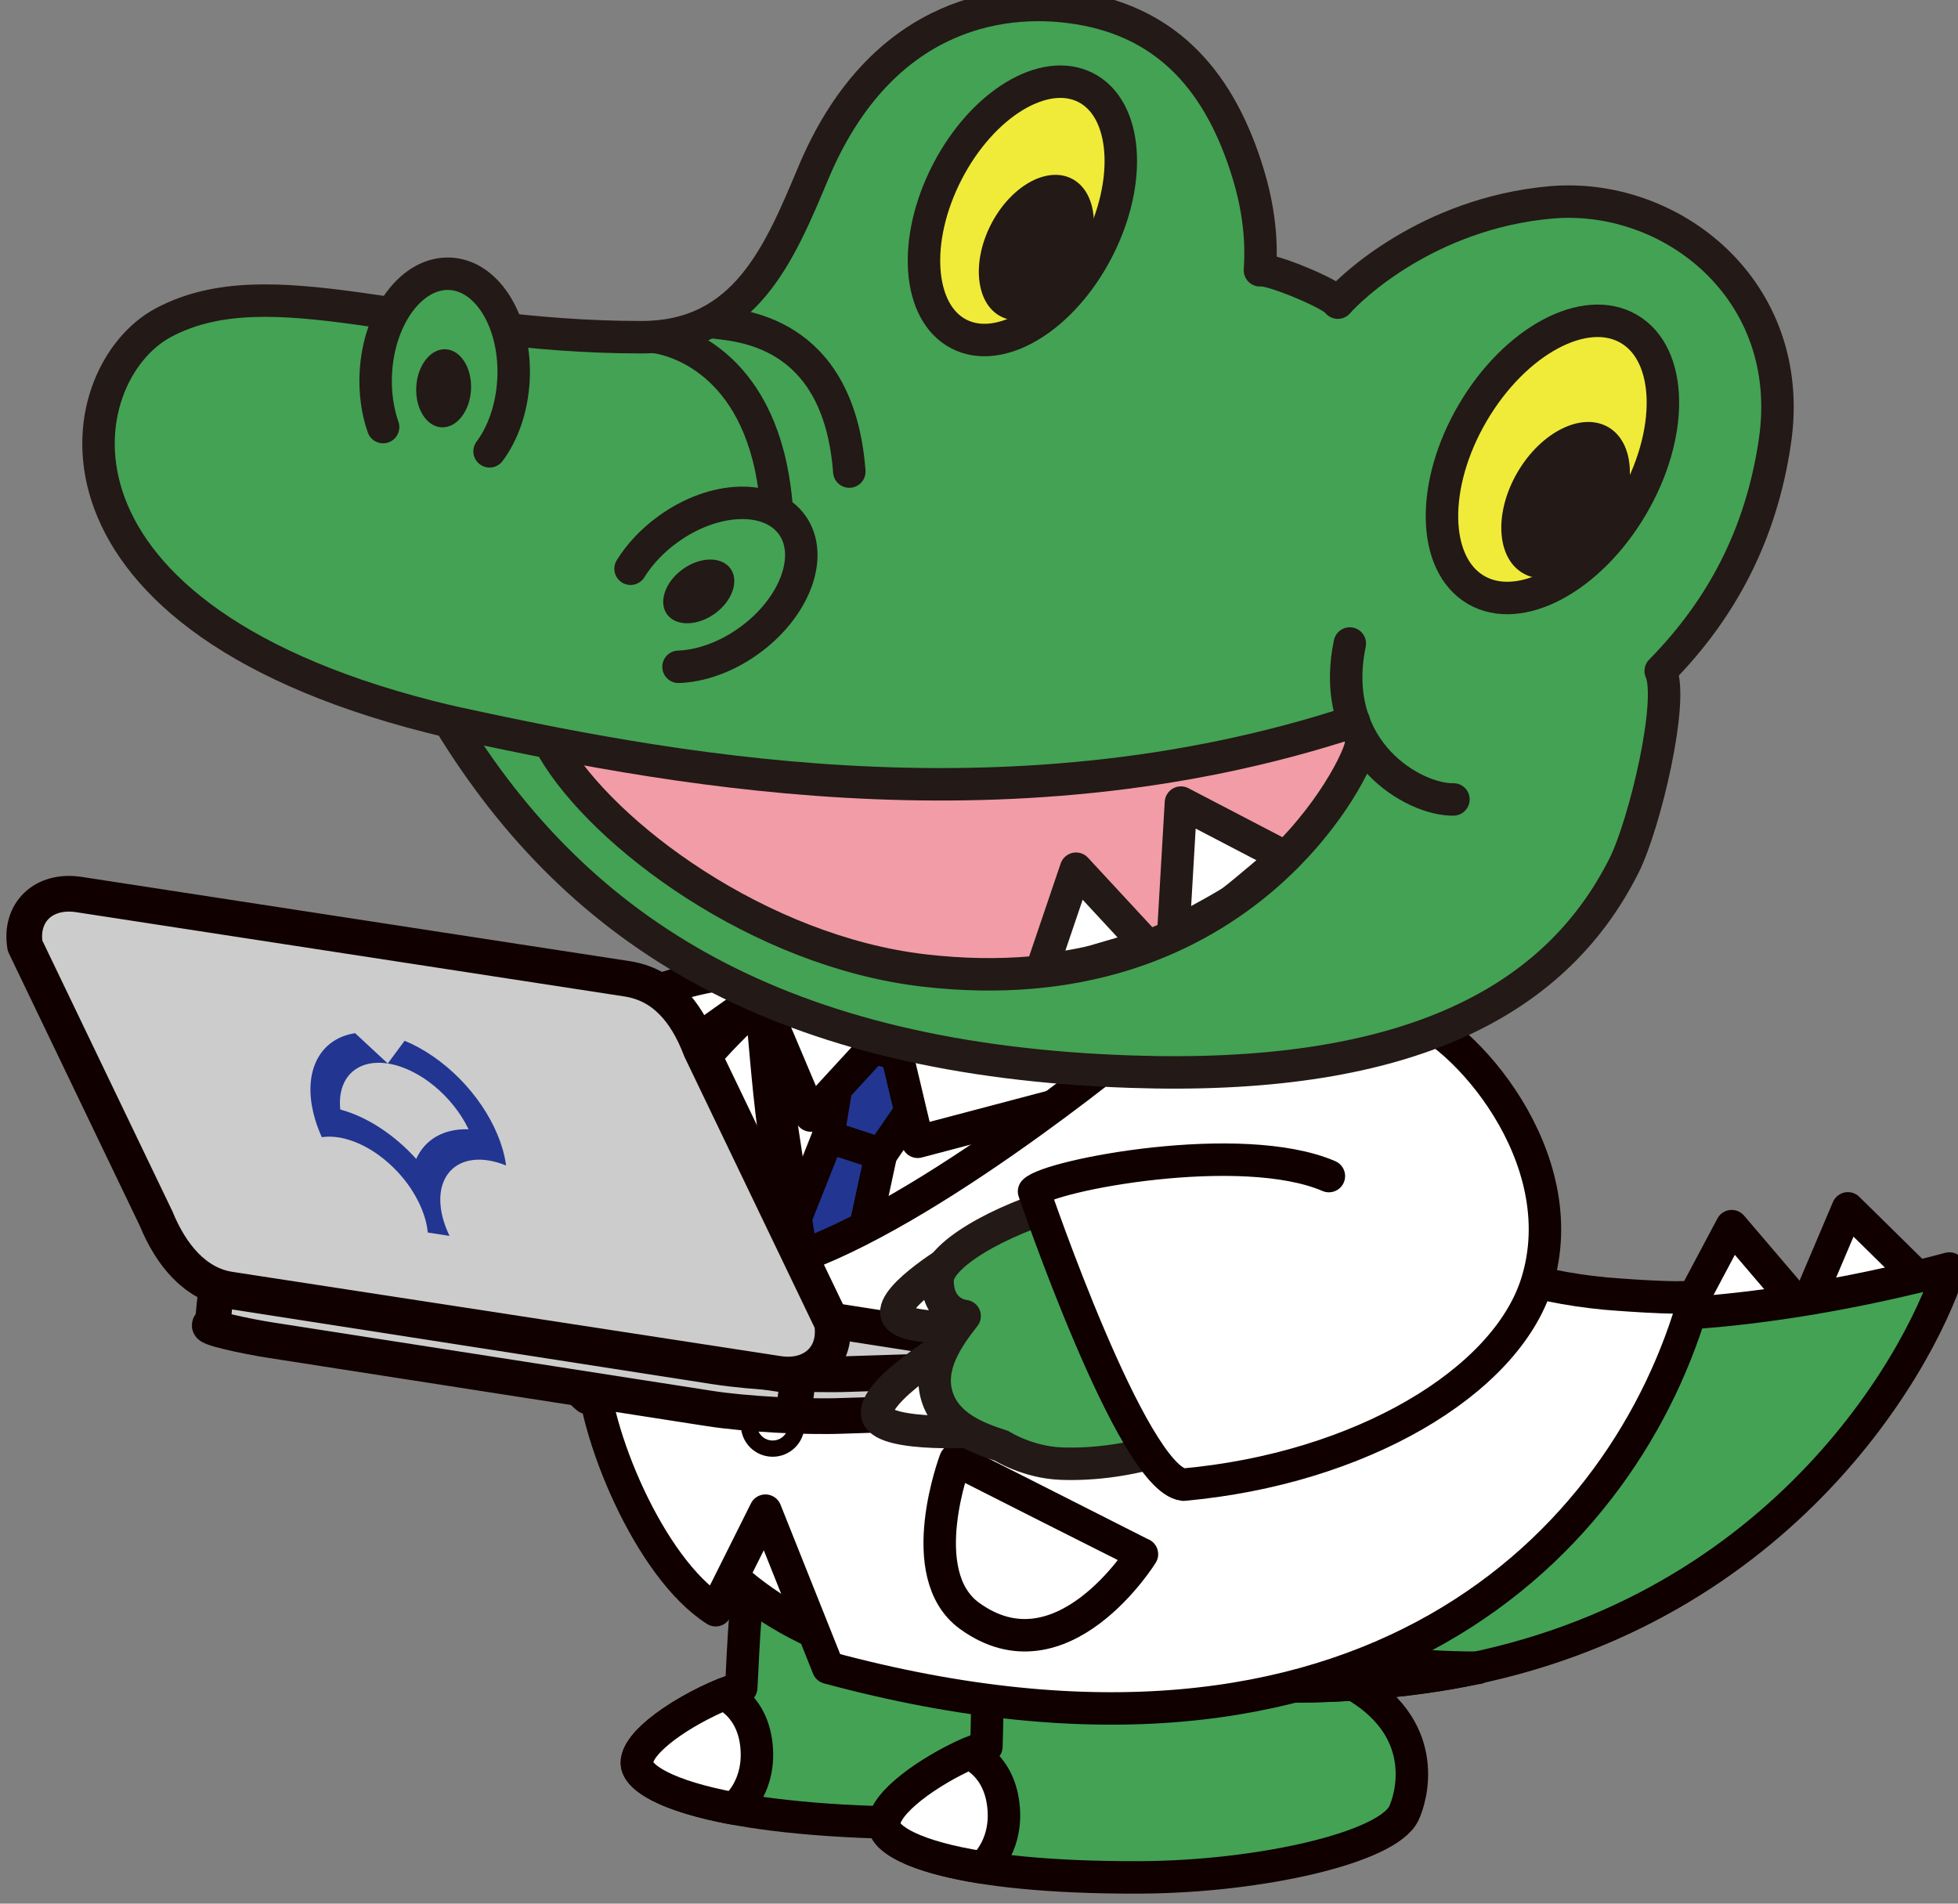 <?xml version="1.0" encoding="UTF-8"?>
<svg width="24.3mm" height="23.625mm" version="1.1" viewBox="0 0 24.3 23.625" xmlns="http://www.w3.org/2000/svg"><rect x="0" y="0" width="24.3" height="23.625" fill="#808080" stroke="none"/><g transform="translate(-1.481 -1.347)"><g transform="matrix(.353 0 0 -.353 -133.15 220.53)"><g transform="translate(401.74 574.21)"><path d="m0 0c-0.988 0.554-2.723 3.221-2.747 5.889-0.028 3.094 2.718 4.735 3.714 5.283 0 0 4.974 2.329 6.264 0.808 1.29-1.52 0.061-11.376-7.231-11.98" fill="#fff" fill-rule="evenodd" stroke="#100000" stroke-linecap="round" stroke-linejoin="round" stroke-width="1.141"/></g><g transform="translate(407.45 561.58)"><path d="m0 0c0.082 1.187 0.111 4.47 0.754 4.52l11.808 0.635c0.482-0.557-0.938-2.446 0.543-3.412 2.557-1.667 1.759-3.985 1.502-4.489-0.609-1.191-5.119-2.096-9.338-1.997-6.467 0.151-8.915 1.311-8.936 2.09-0.023 0.858 2.14 2.169 3.667 2.653" fill="#43a254" fill-rule="evenodd"/></g><g transform="translate(407.45 561.58)"><path d="m0 0c0.082 1.187 0.111 4.47 0.754 4.52l11.808 0.635c0.482-0.557-0.938-2.446 0.543-3.412 2.557-1.667 1.759-3.985 1.502-4.489-0.609-1.191-5.119-2.096-9.338-1.997-6.467 0.151-8.915 1.311-8.936 2.09-0.023 0.858 2.14 2.169 3.667 2.653z" fill="none" stroke="#100000" stroke-linecap="round" stroke-linejoin="round" stroke-width="1.141"/></g><g transform="translate(408 559.36)"><path d="m0 0c0.061-1.377-0.801-2.028-0.801-2.028-2.402 0.446-3.404 1.097-3.417 1.594-0.02 0.749 1.624 1.843 3.058 2.431 0 0 1.092-0.43 1.16-1.997" fill="#fff"/></g><g transform="translate(408 559.36)"><path d="m0 0c0.061-1.377-0.801-2.028-0.801-2.028-2.402 0.446-3.404 1.097-3.417 1.594-0.02 0.749 1.624 1.843 3.058 2.431 0 0 1.092-0.43 1.16-1.997z" fill="none" stroke="#100000" stroke-linecap="round" stroke-linejoin="round" stroke-width="1.141"/></g><g transform="translate(416.07 559.51)"><path d="m0 0c0.05 1.188-0.011 4.471 0.63 4.538l11.786 0.958c0.497-0.544-0.87-2.471 0.637-3.395 2.601-1.597 1.867-3.937 1.624-4.447-0.576-1.208-5.06-2.235-9.281-2.252-6.468-0.025-8.948 1.068-8.99 1.845-0.046 0.857 2.081 2.228 3.594 2.753" fill="#43a254" fill-rule="evenodd"/></g><g transform="translate(416.07 559.51)"><path d="m0 0c0.05 1.188-0.011 4.471 0.63 4.538l11.786 0.958c0.497-0.544-0.87-2.471 0.637-3.395 2.601-1.597 1.867-3.937 1.624-4.447-0.576-1.208-5.06-2.235-9.281-2.252-6.468-0.025-8.948 1.068-8.99 1.845-0.046 0.857 2.081 2.228 3.594 2.753z" fill="none" stroke="#100000" stroke-linecap="round" stroke-linejoin="round" stroke-width="1.141"/></g><g transform="translate(416.68 557.31)"><path d="m0 0c0.099-1.375-0.745-2.05-0.745-2.05-2.414 0.381-3.433 1.005-3.46 1.501-0.04 0.748 1.573 1.887 2.991 2.514 0 0 1.103-0.401 1.214-1.965" fill="#fff"/></g><g transform="translate(416.68 557.31)"><path d="m0 0c0.099-1.375-0.745-2.05-0.745-2.05-2.414 0.381-3.433 1.005-3.46 1.501-0.04 0.748 1.573 1.887 2.991 2.514 0 0 1.103-0.401 1.214-1.965z" fill="none" stroke="#100000" stroke-linecap="round" stroke-linejoin="round" stroke-width="1.141"/></g><g transform="translate(402.04 571.77)"><path d="m 0,0 c -0.898,0.69 -2.229,3.581 -1.868,6.225 0.42,3.066 3.373,4.293 4.437,4.691 0,0 5.26,1.586 6.317,-0.104 C 9.942,9.12 7.303,-0.455 0,0" fill="#fff" fill-rule="evenodd" stroke="#100000" stroke-linecap="round" stroke-linejoin="round" stroke-width="1.141"/></g><g transform="translate(440.56 574.58)"><path d="m0 0 1.714 3.227 2.372-2.779z" fill="#fff" fill-rule="evenodd"/></g><g transform="translate(440.56 574.58)"><path d="m0 0 1.714 3.227 2.372-2.779z" fill="none" stroke="#100000" stroke-linecap="round" stroke-linejoin="round" stroke-width="1.141"/></g><g transform="translate(444.93 575.07)"><path d="m0 0 1.428 3.363 2.603-2.562z" fill="#fff" fill-rule="evenodd"/></g><g transform="translate(444.93 575.07)"><path d="m0 0 1.428 3.363 2.603-2.562z" fill="none" stroke="#100000" stroke-linecap="round" stroke-linejoin="round" stroke-width="1.141"/></g><g transform="translate(408.82 586.13)"><path d="m0 0c-2.145-1.186-5.463-6.159-5.62-11.77-0.179-6.402 5.353-13.629 16.018-11.673 1.245-0.415 5.681-1.637 12.19-0.739 12.119 1.674 17.392 10.815 18.518 14.37-2.528-0.685-10.827-2.621-16.032-1.019-3.532 1.087-4.866 5.644-4.49 8.829 0.375 3.185-18.35 3.236-20.584 2.002" fill="#43a254" fill-rule="evenodd"/></g><g transform="translate(408.82 586.13)"><path d="m0 0c-2.145-1.186-5.463-6.159-5.62-11.77-0.179-6.402 5.353-13.629 16.018-11.673 1.245-0.415 5.681-1.637 12.19-0.739 12.119 1.674 17.392 10.815 18.518 14.37-2.528-0.685-10.827-2.621-16.032-1.019-3.532 1.087-4.866 5.644-4.49 8.829 0.375 3.185-18.35 3.236-20.584 2.002z" fill="none" stroke="#100000" stroke-linecap="round" stroke-linejoin="round" stroke-width="1.141"/></g><g transform="translate(418.8 571.88)"><path d="m0 0c-0.315 5.236 2.389 8.455 2.466 9.791 0.135 2.328-10.521 4.656-11.368 4.771-0.473-0.092-0.828-0.197-1.039-0.313-2.144-1.186-5.498-6.022-5.656-11.633-0.178-6.402 5.389-13.766 16.054-11.81 1.244-0.415 5.681-1.637 12.189-0.739 0.655 0.091 1.289 0.204 1.903 0.336-8.951 0-14.223 4.188-14.549 9.597" fill="#fff"/></g><g transform="translate(418.8 571.88)"><path d="m0 0c-0.315 5.236 2.389 8.455 2.466 9.791 0.135 2.328-10.521 4.656-11.368 4.771-0.473-0.092-0.828-0.197-1.039-0.313-2.144-1.186-5.498-6.022-5.656-11.633-0.178-6.402 5.389-13.766 16.054-11.81 1.244-0.415 5.681-1.637 12.189-0.739 0.655 0.091 1.289 0.204 1.903 0.336-8.951 0-14.223 4.188-14.549 9.597z" fill="none" stroke="#100000" stroke-linecap="round" stroke-linejoin="round" stroke-width="1.141"/></g><g transform="translate(433.35 562.28)"><path d="m0 0c-2e-3 0-3e-3 -1e-3 -5e-3 -1e-3h6e-3z" fill="#fff"/></g><g transform="translate(433.35 562.28)"><path d="m0 0c-2e-3 0-3e-3 -1e-3 -5e-3 -1e-3h6e-3z" fill="none" stroke="#100000" stroke-linecap="round" stroke-linejoin="round" stroke-width="1.141"/></g><g transform="translate(411.07 584.38)"><path d="m0 0 3.409-0.969-2.111-3.072-1.866 0.611z" fill="#223591" fill-rule="evenodd"/></g><g transform="translate(411.07 584.38)"><path d="m0 0 3.409-0.969-2.111-3.072-1.866 0.611z" fill="none" stroke="#100000" stroke-linecap="round" stroke-linejoin="round" stroke-width="1.141"/></g><g transform="translate(412.81 584.33)"><path d="m0 0 0.845-3.557 9.074 2.396s-7.504 0.638-9.919 1.161" fill="#fff" fill-rule="evenodd"/></g><g transform="translate(412.81 584.33)"><path d="m0 0 0.845-3.557 9.074 2.396s-7.504 0.638-9.919 1.161z" fill="none" stroke="#100000" stroke-linecap="round" stroke-linejoin="round" stroke-width="1.141"/></g><g transform="translate(412.4 584.42)"><path d="m0 0-2.504-2.723-1.707 4.037s3.352-1.115 4.211-1.314" fill="#fff"/></g><g transform="translate(412.4 584.42)"><path d="m0 0-2.504-2.723-1.707 4.037s3.352-1.115 4.211-1.314z" fill="none" stroke="#100000" stroke-linecap="round" stroke-linejoin="round" stroke-width="1.141"/></g><g transform="translate(410.5 580.95)"><path d="m0 0-3.067-7.713 0.975-1.689 2.208 0.668 1.75 8.123z" fill="#223591" fill-rule="evenodd"/></g><g transform="translate(410.5 580.95)"><path d="m0 0-3.067-7.713 0.975-1.689 2.208 0.668 1.75 8.123z" fill="none" stroke="#100000" stroke-linecap="round" stroke-linejoin="round" stroke-width="1.141"/></g><g transform="translate(409.81 576.63)"><path d="m0 0 11.385 2.16-2.066 1.377 5.278 1.777-2.352 2.123" fill="none" stroke="#100000" stroke-linecap="round" stroke-linejoin="round" stroke-width="1.141"/></g><g transform="translate(409.57 576.75)"><path d="m0 0-3.51 3.755 1.091 1.663-1.21 2.211 2.224 1.578z" fill="#fff" fill-rule="evenodd"/></g><g transform="translate(409.57 576.75)"><path d="m0 0-3.51 3.755 1.091 1.663-1.21 2.211 2.224 1.578z" fill="none" stroke="#100000" stroke-linecap="round" stroke-linejoin="round" stroke-width="1.141"/></g><g transform="translate(432.01 584.86)"><path d="m0 0c-3.232-0.885-10.208-0.419-10.178-0.163 0 0-7.19-6.065-12.264-7.942-1.229 3.306-1.28 9.101-1.486 8.918-2.251-1.997-5.957-6.009-5.874-12.706 0.03-2.366 2.007-7.18 4.345-8.662l1.749 3.5 2.204-5.521c18.868-5.095 28.082 4.38 30.482 13.066-0.424-0.146-3.151 0.087-3.151 0.087-5.601 0.535-6.806 2.999-6.806 2.999-0.345 1.63-0.765 3.746 0.979 6.424" fill="#fff"/></g><g transform="translate(432.01 584.86)"><path d="m0 0c-3.232-0.885-10.208-0.419-10.178-0.163 0 0-7.19-6.065-12.264-7.942-1.229 3.306-1.28 9.101-1.486 8.918-2.251-1.997-5.957-6.009-5.874-12.706 0.03-2.366 2.007-7.18 4.345-8.662l1.749 3.5 2.204-5.521c18.868-5.095 28.082 4.38 30.482 13.066-0.424-0.146-3.151 0.087-3.151 0.087-5.601 0.535-6.806 2.999-6.806 2.999-0.345 1.63-0.765 3.746 0.979 6.424z" fill="none" stroke="#100000" stroke-linecap="round" stroke-linejoin="round" stroke-miterlimit="10" stroke-width="1.141"/></g><g transform="translate(409.39 570.82)"><path d="m0 0c0-0.461-0.373-0.834-0.834-0.834s-0.834 0.373-0.834 0.834 0.373 0.834 0.834 0.834 0.834-0.373 0.834-0.834" fill="#fff" fill-rule="evenodd"/></g><g transform="translate(409.39 570.82)"><path d="m0 0c0-0.461-0.373-0.834-0.834-0.834s-0.834 0.373-0.834 0.834 0.373 0.834 0.834 0.834 0.834-0.373 0.834-0.834z" fill="none" stroke="#100000" stroke-linecap="round" stroke-linejoin="round" stroke-width=".571"/></g><g transform="translate(409.99 574.25)"><path d="m0 0c0-0.461-0.374-0.834-0.834-0.834-0.461 0-0.834 0.373-0.834 0.834 0 0.46 0.373 0.834 0.834 0.834 0.46 0 0.834-0.374 0.834-0.834" fill="#fff" fill-rule="evenodd"/></g><g transform="translate(409.99 574.25)"><path d="m0 0c0-0.461-0.374-0.834-0.834-0.834-0.461 0-0.834 0.373-0.834 0.834 0 0.46 0.373 0.834 0.834 0.834 0.46 0 0.834-0.374 0.834-0.834z" fill="none" stroke="#100000" stroke-linecap="round" stroke-linejoin="round" stroke-width=".571"/></g><g transform="translate(414.98 569.59)"><path d="m0 0s6.526-3.303 6.559-3.315c0 0-2.807-4.53-6.061-2.169-2.024 1.468-0.498 5.484-0.498 5.484" fill="#fff" fill-rule="evenodd"/></g><g transform="translate(414.98 569.59)"><path d="m0 0s6.526-3.303 6.559-3.315c0 0-2.807-4.53-6.061-2.169-2.024 1.468-0.498 5.484-0.498 5.484z" fill="none" stroke="#100000" stroke-linecap="round" stroke-linejoin="round" stroke-width="1.141"/></g><g transform="translate(390.9 573.8)"><path d="m0 0 15.455-2.406c1.231-0.191 3.323-0.306 4.65-0.256l7.041 0.224c0.592 0.052 0.81 0.076 0.873 0.145 0.066 0.074 0.43 1.431-0.204 1.529l-17.527 2.658c-1.23 0.191-3.129-0.306-4.457-0.356l-7.531 0.39c-0.349-0.034-0.231-1.335-0.394-1.379-0.321-0.087 1.278-0.423 2.094-0.549" fill="#ccc" fill-rule="evenodd"/></g><g transform="translate(390.9 573.8)"><path d="m0 0 15.455-2.406c1.231-0.191 3.323-0.306 4.65-0.256l7.041 0.224c0.592 0.052 0.81 0.076 0.873 0.145 0.066 0.074 0.43 1.431-0.204 1.529l-17.527 2.658c-1.23 0.191-3.129-0.306-4.457-0.356l-7.531 0.39c-0.349-0.034-0.231-1.335-0.394-1.379-0.321-0.087 1.278-0.423 2.094-0.549z" fill="none" stroke="#100000" stroke-linecap="round" stroke-linejoin="round" stroke-miterlimit="10" stroke-width="1.255"/></g><g transform="translate(389.64 575.5)"><path d="m0 0 16.94-2.634c1.231-0.191 3.324-0.306 4.651-0.257l7.041 0.225c1.222 0.106 1.407 0.247 0.177 0.437l-16.942 2.635c-1.229 0.191-3.322 0.306-4.649 0.256l-7.041-0.225c-1.038-0.1-1.407-0.247-0.177-0.437" fill="#ccc" fill-rule="evenodd"/></g><g transform="translate(389.64 575.5)"><path d="m0 0 16.94-2.634c1.231-0.191 3.324-0.306 4.651-0.257l7.041 0.225c1.222 0.106 1.407 0.247 0.177 0.437l-16.942 2.635c-1.229 0.191-3.322 0.306-4.649 0.256l-7.041-0.225c-1.038-0.1-1.407-0.247-0.177-0.437z" fill="none" stroke="#100000" stroke-linecap="round" stroke-linejoin="round" stroke-miterlimit="10" stroke-width="1.255"/></g><g transform="translate(389.47 575.58)"><path d="m0 0 19.276-2.962c1.233-0.189 2.085 0.619 1.895 1.798l-4.612 9.6c-0.536 1.412-1.356 2.297-2.588 2.487l-19.276 2.963c-1.233 0.189-2.086-0.619-1.895-1.798l4.612-9.601c0.516-1.255 1.356-2.297 2.588-2.487" fill="#ccc" fill-rule="evenodd"/></g><g transform="translate(389.47 575.58)"><path d="m0 0 19.276-2.962c1.233-0.189 2.085 0.619 1.895 1.798l-4.612 9.6c-0.536 1.412-1.356 2.297-2.588 2.487l-19.276 2.963c-1.233 0.189-2.086-0.619-1.895-1.798l4.612-9.601c0.516-1.255 1.356-2.297 2.588-2.487z" fill="none" stroke="#100000" stroke-linecap="round" stroke-linejoin="round" stroke-miterlimit="10" stroke-width="1.255"/></g><g transform="translate(409.45 572.49)"><path d="m0 0-0.14-1.123" fill="#ccc" fill-rule="evenodd" stroke="#100000" stroke-linecap="round" stroke-linejoin="round" stroke-miterlimit="10" stroke-width="1.255"/></g><g transform="translate(388.9 575.65)"><path d="m0 0-0.172-1.118" fill="#ccc" fill-rule="evenodd" stroke="#100000" stroke-linecap="round" stroke-linejoin="round" stroke-miterlimit="10" stroke-width=".924"/></g><g transform="translate(392.36 582.02)"><path d="m0 0c-0.249 1.392 0.366 2.396 1.516 2.572l1.148-1.066c-1.11 0.17-1.786-0.53-1.669-1.619 0.954-0.255 1.914-0.898 2.669-1.736 0.304 0.675 0.954 1.071 1.841 1.042-0.552 1.156-1.731 2.142-2.841 2.313l0.592 0.799c1.37-0.563 2.672-1.863 3.268-3.308 0.065-0.154 0.121-0.311 0.167-0.469 0.064-0.21 0.107-0.413 0.133-0.608-0.21 0.086-0.423 0.147-0.633 0.18-0.132 0.02-0.259 0.028-0.379 0.024-0.729-0.022-1.205-0.477-1.289-1.176-0.015-0.128-0.017-0.264-5e-3 -0.409 0.014-0.176 0.048-0.361 0.107-0.556 0.052-0.173 0.119-0.345 0.199-0.513l0.013-0.025-0.766 0.118-2e-3 0.023c-0.017 0.158-0.05 0.325-0.102 0.498-0.059 0.195-0.137 0.387-0.231 0.575-0.077 0.154-0.165 0.305-0.261 0.451-0.53 0.793-1.334 1.444-2.148 1.703-0.134 0.043-0.267 0.076-0.4 0.096-0.211 0.032-0.406 0.033-0.582 6e-3 -0.092 0.206-0.172 0.415-0.235 0.625-0.047 0.157-0.083 0.311-0.11 0.46" fill="#223591"/></g><g transform="translate(415.78 572.28)"><path d="m0 0c0.308-0.979 0.222-1.675 0.222-1.675s-3.517-0.246-3.759 0.541c-0.262 0.847 2.753 2.632 2.753 2.632s0.476-0.519 0.784-1.498" fill="#fff" fill-rule="evenodd"/></g><g transform="translate(415.78 572.28)"><path d="m0 0c0.308-0.979 0.222-1.675 0.222-1.675s-3.517-0.246-3.759 0.541c-0.262 0.847 2.753 2.632 2.753 2.632s0.476-0.519 0.784-1.498z" fill="none" stroke="#231916" stroke-linecap="round" stroke-linejoin="round" stroke-width="1.141"/></g><g transform="translate(415.7 575.59)"><path d="m0 0c0.242-0.771 0.175-1.318 0.175-1.318s-2.768-0.194-2.959 0.425c-0.206 0.667 2.167 2.073 2.167 2.073s0.375-0.409 0.617-1.18" fill="#fff" fill-rule="evenodd"/></g><g transform="translate(415.7 575.59)"><path d="m0 0c0.242-0.771 0.175-1.318 0.175-1.318s-2.768-0.194-2.959 0.425c-0.206 0.667 2.167 2.073 2.167 2.073s0.375-0.409 0.617-1.18z" fill="none" stroke="#231916" stroke-linecap="round" stroke-linejoin="round" stroke-width="1.141"/></g><g transform="translate(428.11 573.36)"><path d="m0 0c-3.624-3.283-7.186-3.987-9.414-3.901-1.181 0.045-2.096 0.627-2.096 0.627-0.87 0.275-1.94 0.699-2.262 1.725-0.342 1.087 0.392 2.1 0.967 2.836 0 0-0.953 0.075-0.952 1.257 2e-3 1.678 8.051 4.982 13.082 2.605" fill="#43a254" fill-rule="evenodd" stroke="#231916" stroke-linecap="round" stroke-linejoin="round" stroke-width="1.141"/></g><g transform="translate(430.87 585.26)"><path d="m0 0c1.938-0.584 5.933-5.019 4.554-9.44-1.09-3.495-6.213-6.54-12.428-7.101-1.818 0.228-5.25 10.309-5.25 10.309 0.576 0.576 7.293 1.862 10.365 0.54" fill="#fff" stroke="#100000" stroke-linecap="round" stroke-linejoin="round" stroke-miterlimit="10" stroke-width="1.141"/></g><g transform="translate(397.18 595.55)"><path d="m0 0c4.585-7.523 11.734-11.895 23.957-12.311 9.377-0.32 14.838 2.242 17.349 7.242 0.734 1.462 1.764 5.817 1.291 6.844 2.154 2.189 3.537 4.809 4.016 8.075 0.782 5.321-3.661 8.788-7.909 8.397-4.287-0.394-6.995-2.983-7.459-3.522-0.152 0.288-2.378 1.214-2.737 1.138 0.015 0.326 0.131 1.587-0.404 3.357-0.968 3.213-2.79 5.342-5.981 5.857-2.978 0.482-7.057-0.409-9.315-5.786-1.186-2.821-2.391-5.781-6.046-5.781-7.898 0-13.041 2.51-16.796 0.518-3.416-1.811-5.004-10.479 10.034-14.028" fill="#43a254" fill-rule="evenodd"/></g><g transform="translate(397.18 595.55)"><path d="m0 0c4.585-7.523 11.734-11.895 23.957-12.311 9.377-0.32 14.838 2.242 17.349 7.242 0.734 1.462 1.764 5.817 1.291 6.844 2.154 2.189 3.537 4.809 4.016 8.075 0.782 5.321-3.661 8.788-7.909 8.397-4.287-0.394-6.995-2.983-7.459-3.522-0.152 0.288-2.378 1.214-2.737 1.138 0.015 0.326 0.131 1.587-0.404 3.357-0.968 3.213-2.79 5.342-5.981 5.857-2.978 0.482-7.057-0.409-9.315-5.786-1.186-2.821-2.391-5.781-6.046-5.781-7.898 0-13.041 2.51-16.796 0.518-3.416-1.811-5.004-10.479 10.034-14.028z" fill="none" stroke="#231916" stroke-linecap="round" stroke-linejoin="round" stroke-width="1.141"/></g><g transform="translate(429.21 594.61)"><path d="m0 0c-0.273-1.048-4.394-9.087-15.339-7.813-5.779 0.672-11.277 4.764-13.049 7.813l-0.168 0.082c7.219-1.573 17.777-2.611 28.331 0.858z" fill="#f19ca6" fill-rule="evenodd"/></g><g transform="translate(432.49 592.81)"><path d="m0 0c-1.351-0.033-4.432 1.67-3.643 5.481" fill="none" stroke="#231916" stroke-linecap="round" stroke-linejoin="round" stroke-width="1.141"/></g><g transform="translate(394.86 605.9)"><path d="m0 0c-0.197 0.563-0.294 1.22-0.255 1.915 0.109 1.992 1.281 3.547 2.618 3.474 1.336-0.074 2.33-1.748 2.22-3.741-0.055-0.99-0.371-1.872-0.84-2.5" fill="#43a254" fill-rule="evenodd" stroke="#231916" stroke-linecap="round" stroke-linejoin="round" stroke-width="1.141"/></g><g transform="translate(397.95 607.21)"><path d="m0 0c-0.042-0.758-0.507-1.348-1.038-1.318-0.531 0.029-0.928 0.667-0.886 1.424 0.041 0.758 0.506 1.349 1.037 1.32 0.532-0.03 0.928-0.667 0.887-1.426" fill="#231916" fill-rule="evenodd"/></g><g transform="translate(403.56 600.92)"><path d="m0 0c0.314 0.507 0.766 0.994 1.331 1.4 1.62 1.164 3.566 1.228 4.348 0.142 0.781-1.087 0.1-2.912-1.52-4.076-0.805-0.579-1.69-0.886-2.473-0.914" fill="#43a254" fill-rule="evenodd" stroke="#231916" stroke-linecap="round" stroke-linejoin="round" stroke-width="1.141"/></g><g transform="translate(406.52 599.34)"><path d="m0 0c-0.616-0.442-1.368-0.451-1.679-0.02-0.31 0.432-0.062 1.142 0.554 1.584 0.616 0.444 1.367 0.453 1.678 0.021 0.311-0.433 0.063-1.142-0.553-1.585" fill="#231916" fill-rule="evenodd"/></g><g transform="translate(404.4 609.07)"><path d="m0 0c0.875-0.113 3.838-1.02 4.279-5.819" fill="none" stroke="#231916" stroke-linecap="round" stroke-linejoin="round" stroke-width="1.141"/></g><g transform="translate(438.77 603.12)"><path d="m0 0c-1.486-2.532-3.945-3.85-5.491-2.942s-1.595 3.696-0.108 6.229c1.487 2.532 3.946 3.851 5.492 2.942 1.546-0.907 1.594-3.696 0.107-6.229" fill="#f0eb39" fill-rule="evenodd"/></g><g transform="translate(438.77 603.12)"><path d="m0 0c-1.486-2.532-3.945-3.85-5.491-2.942s-1.595 3.696-0.108 6.229c1.487 2.532 3.946 3.851 5.492 2.942 1.546-0.907 1.594-3.696 0.107-6.229z" fill="none" stroke="#231916" stroke-linecap="round" stroke-linejoin="round" stroke-width="1.141"/></g><g transform="translate(438.12 602.34)"><path d="m0 0c-0.831-1.416-2.261-2.121-3.191-1.574-0.932 0.547-1.013 2.137-0.182 3.554 0.832 1.416 2.261 2.122 3.192 1.575 0.932-0.547 1.012-2.138 0.181-3.555" fill="#231916" fill-rule="evenodd"/></g><g transform="translate(419.98 612.14)"><path d="m0 0c-1.232-2.392-3.415-3.722-4.875-2.969-1.461 0.752-1.646 3.301-0.413 5.694 1.232 2.391 3.415 3.72 4.876 2.968 1.46-0.753 1.644-3.301 0.412-5.693" fill="#f0eb39" fill-rule="evenodd"/></g><g transform="translate(419.98 612.14)"><path d="m0 0c-1.232-2.392-3.415-3.722-4.875-2.969-1.461 0.752-1.646 3.301-0.413 5.694 1.232 2.391 3.415 3.72 4.876 2.968 1.46-0.753 1.644-3.301 0.412-5.693z" fill="none" stroke="#231916" stroke-linecap="round" stroke-linejoin="round" stroke-width="1.141"/></g><g transform="translate(419.42 611.39)"><path d="m0 0c-0.689-1.338-1.961-2.055-2.841-1.602-0.879 0.454-1.033 1.905-0.345 3.243 0.69 1.338 1.961 2.054 2.841 1.601s1.034-1.905 0.345-3.242" fill="#231916" fill-rule="evenodd"/></g><g transform="translate(419.85 587.12)"><path d="m0 0c0.478 0.137 1.876 0.55 1.876 0.55l-2.504 2.704-1.219-3.591s1.353 0.196 1.847 0.337" fill="#fff" fill-rule="evenodd"/></g><g transform="translate(419.85 587.12)"><path d="m0 0c0.478 0.137 1.876 0.55 1.876 0.55l-2.504 2.704-1.219-3.591s1.353 0.196 1.847 0.337z" fill="none" stroke="#231916" stroke-linecap="round" stroke-linejoin="round" stroke-width="1.141"/></g><g transform="translate(424.72 589.24)"><path d="m0 0c0.322 0.233 1.858 1.546 1.858 1.546l-3.668 1.912-0.27-4.622s1.745 0.922 2.08 1.164" fill="#fff" fill-rule="evenodd"/></g><g transform="translate(424.72 589.24)"><path d="m0 0c0.322 0.233 1.858 1.546 1.858 1.546l-3.668 1.912-0.27-4.622s1.745 0.922 2.08 1.164z" fill="none" stroke="#231916" stroke-linecap="round" stroke-linejoin="round" stroke-width="1.141"/></g><g transform="translate(406.42 609.59)"><path d="m0 0c0.875-0.114 4.449-0.213 4.831-5.254" fill="none" stroke="#231916" stroke-linecap="round" stroke-linejoin="round" stroke-width="1.141"/></g><g transform="translate(397.18 595.55)"><path d="m0 0c7.14-1.549 19.4-4.08 31.811 0" fill="none" stroke="#231916" stroke-linecap="round" stroke-linejoin="round" stroke-width="1.141"/></g><g transform="translate(429.21 594.61)"><path d="m0 0c-0.273-1.048-4.394-9.087-15.339-7.813-5.779 0.672-11.277 4.764-13.049 7.813" fill="none" stroke="#231916" stroke-linecap="round" stroke-linejoin="round" stroke-width="1.141"/></g></g></g></svg>
